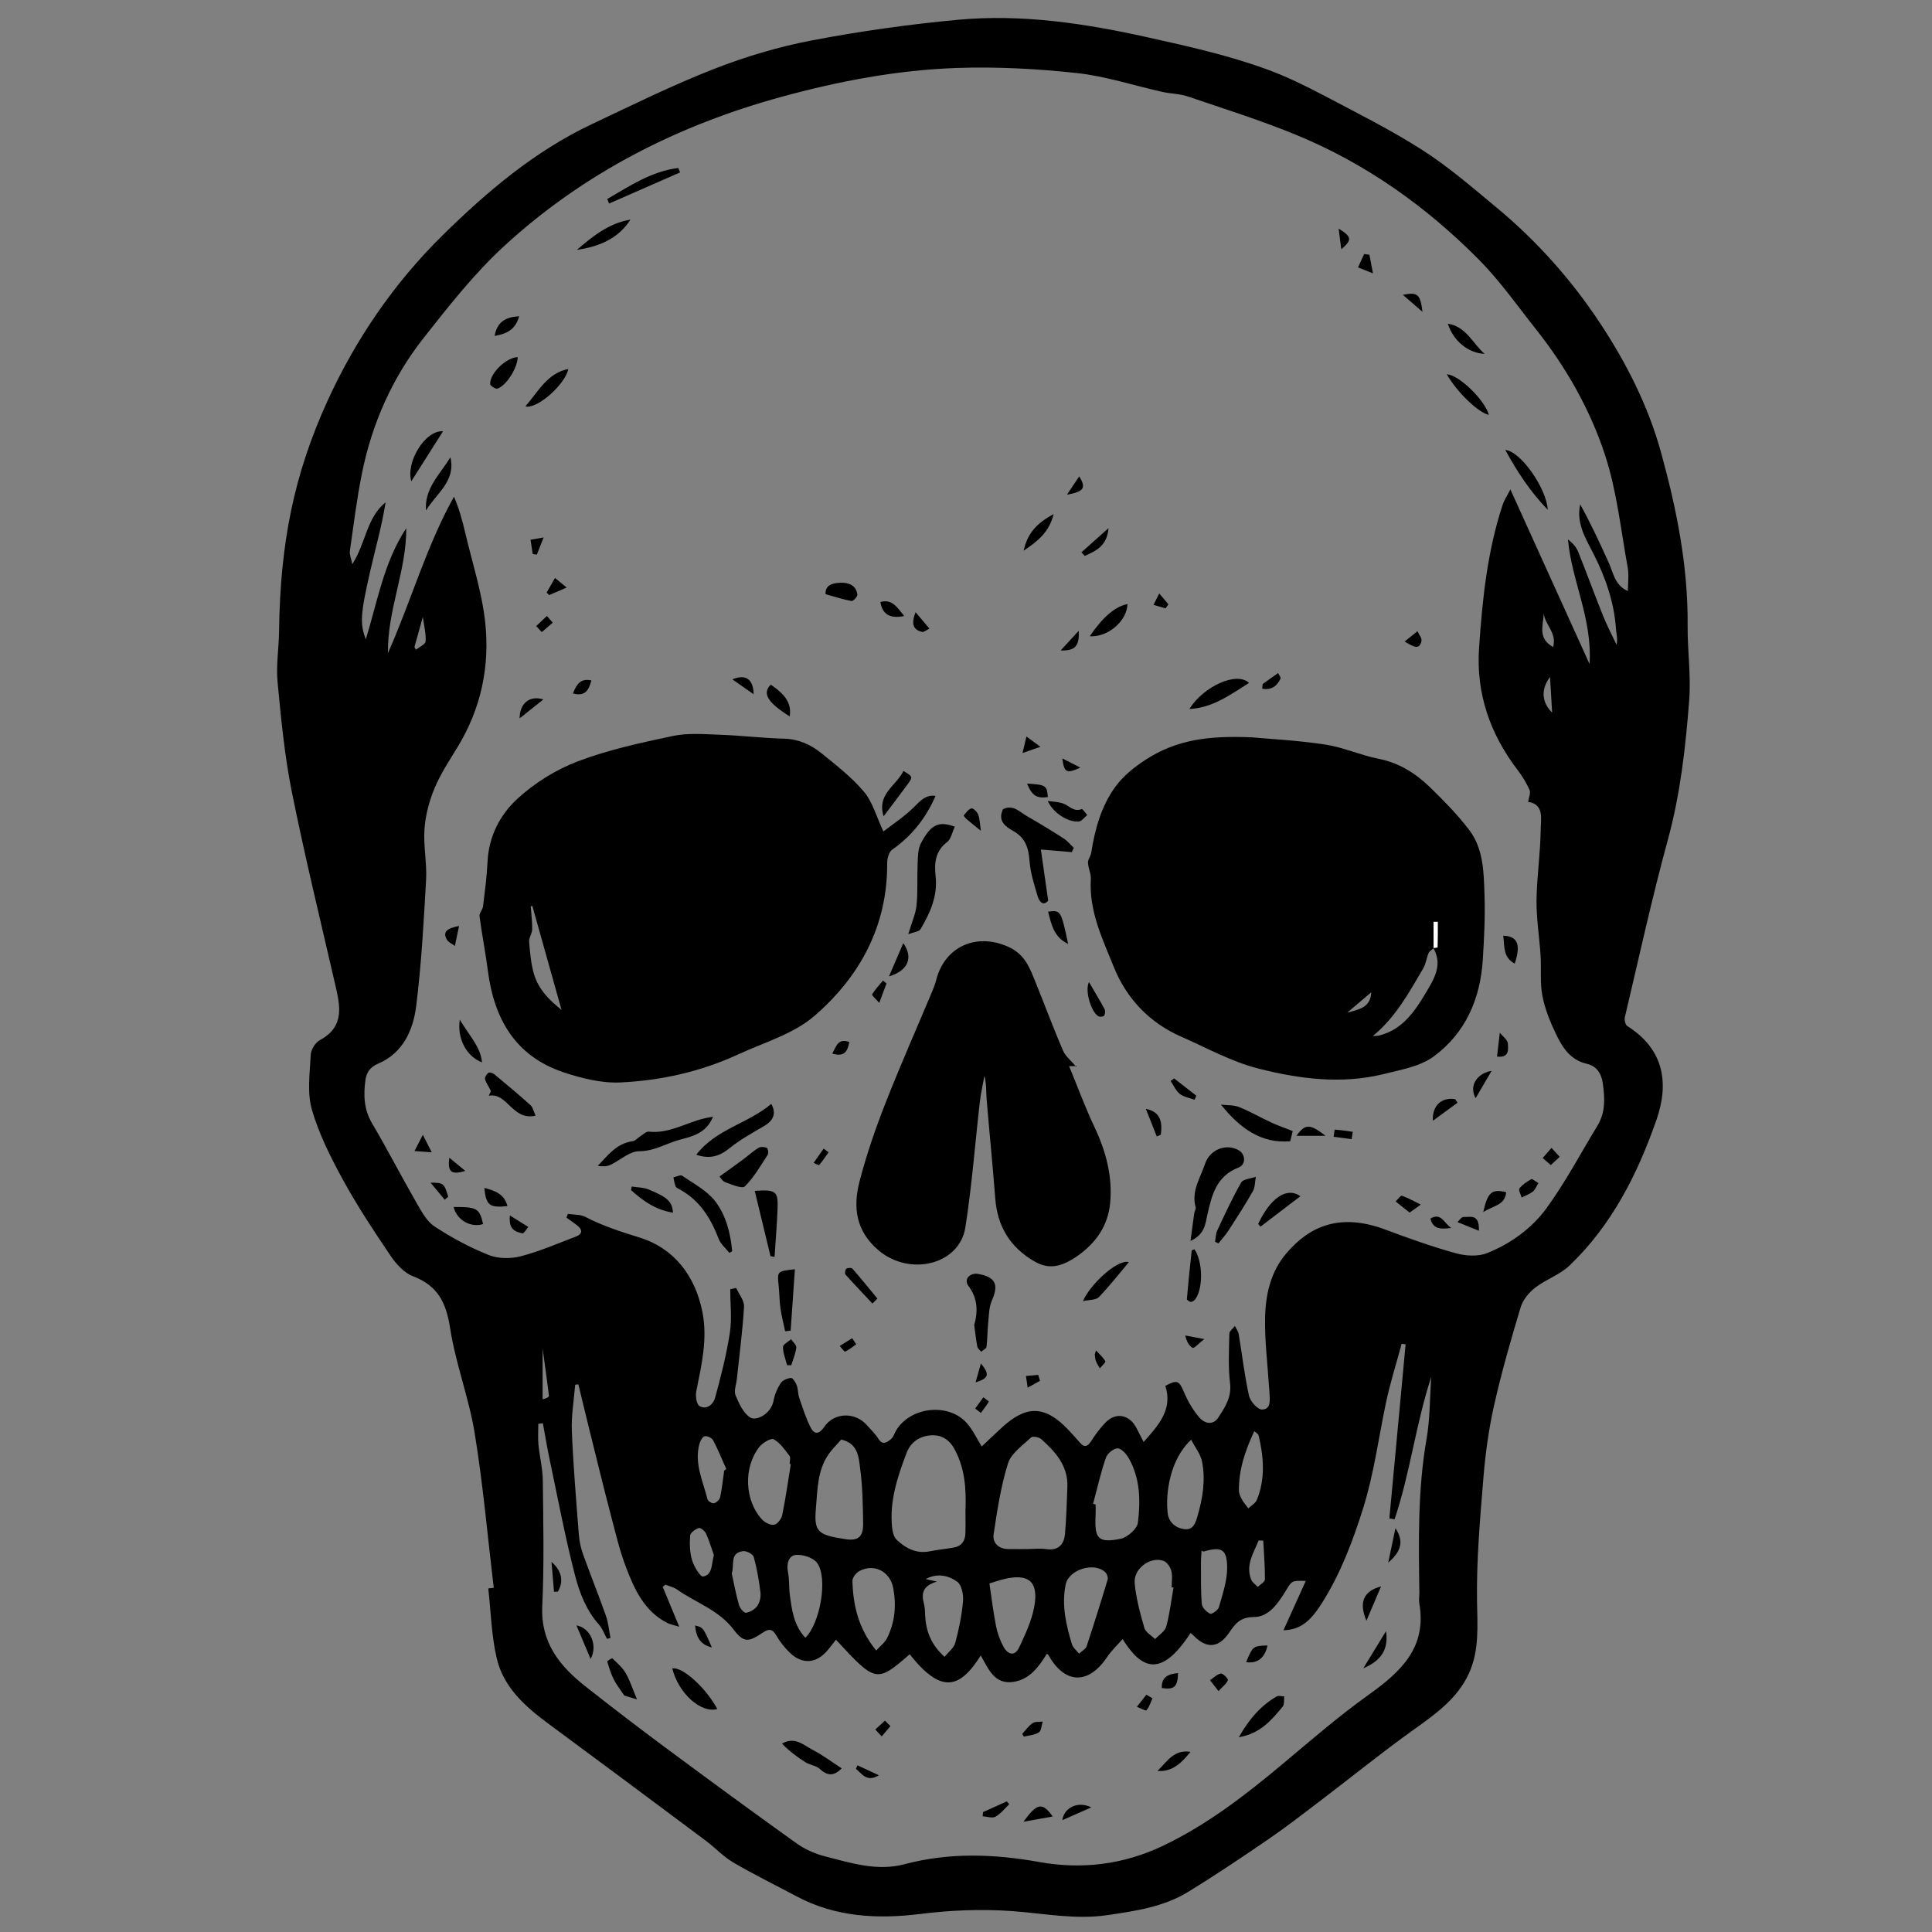 <?xml version="1.0" encoding="utf-8"?>
<!-- Generator: Adobe Illustrator 16.0.0, SVG Export Plug-In . SVG Version: 6.00 Build 0)  -->
<!DOCTYPE svg PUBLIC "-//W3C//DTD SVG 1.1//EN" "http://www.w3.org/Graphics/SVG/1.1/DTD/svg11.dtd">
<svg version="1.1" id="Layer_1" xmlns="http://www.w3.org/2000/svg" xmlns:xlink="http://www.w3.org/1999/xlink" x="0px" y="0px"
	 width="300px" height="300px" viewBox="0 0 300 300" enable-background="new 0 0 300 300" xml:space="preserve">
<rect x="0" y="0" width="300" height="300" fill="#808080" stroke="none"/>
<g>
	<path fill-rule="evenodd" clip-rule="evenodd" d="M76.669,246.556c-0.957-8.001-1.662-16.042-2.956-23.988
		c-0.896-5.51-2.97-10.829-3.821-16.342c-0.606-3.92-1.899-6.591-5.746-8.041c-1.367-0.517-2.607-1.872-3.466-3.141
		c-2.596-3.834-5.162-7.712-7.384-11.767c-1.921-3.506-3.767-7.159-4.866-10.972c-0.765-2.655-0.314-5.694-0.176-8.553
		c0.038-0.788,0.725-1.869,1.423-2.247c3.944-2.135,3.113-5.401,2.344-8.747c-2.281-9.93-4.704-19.83-6.71-29.815
		c-1.126-5.606-1.67-11.346-2.212-17.05c-0.248-2.598,0.202-5.255,0.235-7.887c0.171-13.743,2.341-24.36,7.454-35.613
		c4.378-9.636,10.358-18.395,17.916-25.835c6.892-6.784,14.289-13.068,23.156-17.26c6.278-2.967,12.522-6.054,18.98-8.582
		c4.916-1.925,10.066-3.456,15.249-4.445c7.486-1.43,15.07-2.495,22.66-3.199c9.934-0.921,19.691,0.557,29.426,2.715
		c6.325,1.402,12.622,2.808,18.696,5.038c2.971,1.091,5.843,2.502,8.648,3.979c5.184,2.728,10.446,5.36,15.37,8.51
		c4.048,2.589,7.722,5.786,11.438,8.863c6.268,5.189,11.67,11.245,16.132,18.001c4.081,6.178,7.463,12.83,9.449,20.017
		c2.432,8.796,4.225,17.719,4.146,26.929c-0.035,3.861,0.539,7.751,0.245,11.583c-0.559,7.288-1.363,14.54-3.309,21.666
		c-2.493,9.122-4.506,18.376-6.683,27.583c-0.099,0.416,0.076,1.173,0.38,1.366c5.681,3.603,6.54,8.812,4.51,14.619
		c-2.944,8.418-6.936,16.319-13.494,22.581c-1.497,1.429-3.659,2.135-5.321,3.425c-0.972,0.753-1.912,1.897-2.259,3.051
		c-1.51,5.011-2.957,10.053-4.109,15.156c-0.829,3.681-1.355,7.459-1.663,11.223c-0.522,6.398-1.098,12.827-1,19.232
		c0.059,3.835,0.375,7.598-1.219,11.15c-1.798,4.014-5.272,6.434-8.744,8.915c-4.816,3.443-9.42,7.184-14.135,10.771
		c-2.727,2.073-5.433,4.184-8.256,6.12c-4.113,2.82-8.261,5.605-12.514,8.209c-3.816,2.338-8.171,2.965-12.548,3.607
		c-5.014,0.736-9.869-0.28-14.797-0.63c-4.749-0.339-9.477-0.146-14.248,0.447c-6.541,0.814-13.098,0.509-19.152-2.714
		c-3.289-1.752-6.643-3.391-9.856-5.269c-1.561-0.912-2.832-2.306-4.296-3.399c-8.124-6.066-16.253-12.127-24.411-18.148
		c-3.614-2.668-6.976-5.646-8.036-10.145c-0.833-3.53-0.908-7.24-1.32-10.871C76.102,246.622,76.385,246.589,76.669,246.556z
		 M152.442,224.611c1.067-1.004,2.137-2.052,3.247-3.052c3.558-3.208,6.465-3.521,10.235,0.5c0.587,0.626,1.167,1.257,1.723,1.909
		c0.703,0.824,1.202,0.719,1.784-0.186c0.652-1.019,1.379-2.014,2.219-2.879c1.647-1.699,3.795-1.248,4.867,0.933
		c0.31,0.628,0.639,1.248,1.062,2.073c2.386-2.673,4.543-5.08,3.372-8.713c1.876-1.002,2.144-0.797,2.903,0.988
		c0.602,1.413,1.404,2.81,2.407,3.961c0.753,0.863,2.081,1.249,2.913-0.026c1.036-1.591,2.091-3.136,1.827-5.327
		c-0.306-2.536-0.162-5.132-0.109-7.7c0.009-0.405,0.562-0.8,0.863-1.199c0.203,0.423,0.516,0.827,0.591,1.272
		c0.534,3.193,0.898,6.42,1.599,9.573c0.191,0.866,1.357,2.162,2.035,2.137c1.449-0.056,1.174-1.545,1.142-2.633
		c-0.011-0.369-0.062-0.735-0.085-1.103c-0.22-3.478-0.656-6.958-0.597-10.431c0.062-3.627,0.834-7.185,3.294-10.078
		c3.702-4.357,8.464-6.301,15.439-3.679c3.585,1.349,7.206,2.634,10.893,3.654c1.518,0.421,3.437,0.54,4.846-0.023
		c3.674-1.468,6.96-3.849,9.263-7.018c2.93-4.032,5.274-8.49,7.875-12.765c1.261-2.073,1.159-4.265,0.831-6.579
		c-0.235-1.651-1.034-2.693-2.48-3.031c-2.609-0.608-3.815-2.589-4.817-4.681c-0.897-1.877-1.7-3.869-2.087-5.898
		c-0.385-2.015-0.146-4.143-0.276-6.214c-0.18-2.858-0.66-5.712-0.63-8.565c0.04-3.669,0.603-7.333,0.648-11.004
		c0.021-1.661,0.566-3.944-1.951-4.313c0.104-0.706,0.424-1.386,0.226-1.836c-0.481-1.091-1.119-2.141-1.846-3.091
		c-4.292-5.609-6.482-11.903-6-18.975c0.51-7.505,1.276-14.988,3.649-22.192c0.239-0.729,0.687-1.389,1.212-2.426
		c4.16,9.177,8.114,17.899,12.295,27.118c0.455-7.051-2.792-12.947-3.353-19.357c0.719,0.557,1.286,1.178,1.58,1.908
		c1.32,3.285,2.528,6.616,3.847,9.9c0.625,1.556,1.409,3.047,2.121,4.567c0.215-0.928-0.038-1.645-0.085-2.375
		c-0.265-4.131-1.581-7.933-3.417-11.601c-1.225-2.443-2.807-4.807-2.144-7.842c1.623,2.941,3.027,5.973,4.411,9.015
		c0.735,1.616,0.945,3.571,2.994,4.447c0-1.267,0.181-2.496-0.03-3.653c-1.063-5.82-1.676-11.802-3.495-17.385
		c-2.32-7.12-6.056-13.689-10.751-19.612c-2.89-3.646-5.587-7.499-8.844-10.789c-8.209-8.288-17.625-14.978-28.461-19.42
		c-5.482-2.248-11.156-4.034-16.772-5.939c-1.251-0.424-2.642-0.417-3.946-0.707c-4.427-0.986-8.797-2.442-13.275-2.926
		c-6.191-0.669-12.474-1.003-18.691-0.786c-9.191,0.322-18.247,2.043-27.113,4.466c-16.111,4.404-30.729,11.816-43.072,23.145
		c-4.648,4.268-8.624,9.328-12.548,14.31c-4.864,6.175-8.011,13.274-9.571,20.994c-0.807,3.993-1.305,8.05-1.879,12.087
		c-0.08,0.558,0.203,1.168,0.377,2.054c2.108-3.302,2.211-7.215,5.163-9.608c-0.567,3.659-1.576,7.145-2.383,10.678
		c-1.557,6.808-1.589,8.166-0.69,10.611c1.793-5.801,2.788-11.97,6.288-17.276c0.037,6.623-2.963,12.77-2.844,19.392
		c3.568-8.003,5.927-16.507,10.253-24.285c0.81,1.892,1.31,3.743,1.748,5.609c1.084,4.626,2.591,9.211,3.101,13.902
		c0.74,6.823-0.648,13.4-4.295,19.376c-1.271,2.084-2.642,4.149-3.574,6.387c-0.827,1.987-1.402,4.18-1.56,6.321
		c-0.191,2.608,0.396,5.268,0.25,7.885c-0.364,6.542-0.727,13.101-1.535,19.597c-0.465,3.75-2.058,7.326-5.886,8.948
		c-1.354,0.573-1.839,1.457-1.989,2.524c-0.325,2.31-0.268,4.574,1.016,6.748c2.387,4.042,4.533,8.225,6.874,12.293
		c0.782,1.358,1.608,2.925,2.846,3.738c2.637,1.733,5.469,3.252,8.396,4.424c1.465,0.587,3.412,0.6,4.967,0.199
		c2.912-0.753,5.705-1.975,8.531-3.046c1.111-0.422,1.102-1.095,0.199-1.787c-0.53-0.407-1.085-0.781-1.629-1.169
		c0.077-0.194,0.154-0.389,0.23-0.583c0.911,0.143,1.935,0.066,2.711,0.469c2.703,1.399,5.514,2.303,8.433,3.209
		c5.343,1.659,8.615,5.927,9.739,11.53c0.837,4.173-0.124,8.242-0.945,12.316c-0.148,0.741,0.024,2.042,0.495,2.315
		c1.125,0.656,2.155-0.297,2.42-1.271c0.907-3.326,1.769-6.686,2.292-10.087c0.34-2.213,0.064-4.522,0.064-6.789
		c0.307-0.064,0.615-0.128,0.922-0.191c0.43,0.969,1.275,1.964,1.219,2.903c-0.222,3.767-0.723,7.516-1.12,11.271
		c-0.089,0.84-0.483,1.806-0.199,2.49c0.529,1.277,1.211,2.771,2.287,3.454c0.909,0.576,3.235-0.51,3.626-2.654
		c0.171-0.938,0.576-1.889,1.1-2.686c0.295-0.448,1.041-0.767,1.606-0.803c0.277-0.017,0.715,0.698,0.884,1.154
		c0.225,0.611,0.179,1.319,0.391,1.938c0.546,1.581,1.036,3.205,1.808,4.676c0.547,1.041,1.309,0.972,2.057-0.15
		c1.527-2.292,4.795-2.378,6.638-0.287c0.604,0.686,1.287,1.326,1.767,2.092c0.701,1.117,1.384,0.552,1.995,0.047
		c0.351-0.29,0.495-0.829,0.738-1.25c2.174-3.768,8.231-4.442,11.065-1.155C151.079,222.079,151.682,223.388,152.442,224.611z
		 M105.472,252.598c-1.015-0.31-1.419-0.375-1.77-0.548c-3.588-1.773-5.14-5.155-6.457-8.586c-1.024-2.67-1.684-5.485-2.41-8.261
		c-1.144-4.371-2.214-8.762-3.303-13.146c-0.586-2.361-1.149-4.729-1.722-7.092c-0.166,0.016-0.331,0.032-0.497,0.048
		c-0.188,2.396-0.616,4.805-0.519,7.189c0.219,5.377,0.675,10.746,1.089,16.114c0.079,1.018,0.305,2.057,0.649,3.018
		c1.147,3.2,2.425,6.354,3.554,9.561c0.387,1.099,0.481,2.301,0.709,3.456c-0.182,0.039-0.364,0.08-0.545,0.119
		c-0.406-0.736-0.694-1.579-1.24-2.192c-1.951-2.198-3.008-4.903-3.707-7.599c-1.539-5.931-2.669-11.968-3.939-17.966
		c-0.401-1.894-0.715-3.804-1.068-5.707c-0.236,0.026-0.472,0.053-0.708,0.079c0,1.073-0.083,2.153,0.019,3.218
		c0.18,1.877,0.661,3.743,0.681,5.617c0.071,6.488,0.216,12.991-0.087,19.469c-0.265,5.676,2.708,9.324,6.739,12.499
		c4.014,3.16,8.066,6.274,12.169,9.319c6.826,5.062,13.676,10.094,20.589,15.035c1.313,0.938,2.91,1.631,4.48,2.032
		c4.014,1.027,8.038,2.324,12.279,1.197c6.951-1.847,13.913-1.597,20.938-0.337c6.604,1.185,13.037,0.4,19.135-2.497
		c6.848-3.253,12.788-7.842,18.568-12.677c4.408-3.688,8.763-7.472,13.433-10.806c4.979-3.558,9.057-7.326,7.857-14.186
		c-0.092-0.535,0.016-1.103,0.008-1.653c-0.11-7.969-0.268-15.924,1.111-23.84c0.552-3.167,0.506-6.439,0.732-9.665
		c-2.396,7.271-3.262,14.896-5.692,22.103c-0.269-0.046-0.539-0.092-0.809-0.138c0.841-9.009,1.682-18.019,2.523-27.028
		c-0.205-0.033-0.409-0.066-0.613-0.1c-0.828,3.08-1.8,6.131-2.455,9.247c-1.142,5.432-1.844,10.928-3.52,16.278
		c-1.619,5.166-3.496,10.127-6.382,14.715c-1.822,2.896-3.405,4.193-5.994,4.251c1.181-2.609,2.295-5.077,3.462-7.656
		c-2.225-0.068-2.155-0.027-3.128,1.566c-1.166,1.908-2.611,4.033-4.907,4.042c-2.135,0.008-2.903,1.007-3.878,2.443
		c-1.619,2.384-3.489,2.492-5.432,0.511c-0.166-0.17-0.359-0.313-0.547-0.476c-4.581,7.05-7.621,5.622-10.555,0.942
		c-0.839,0.964-1.735,1.8-2.4,2.79c-2.93,4.365-6.615,4.231-9.157-0.38c-0.031-0.055-0.146-0.063-0.217-0.093
		c-1.261,2.018-2.646,3.935-5.146,4.327c-2.99,0.472-3.913-2.029-5.105-4.092c-3.363,5.351-6.244,5.847-11.033-0.191
		c-5.117,4.459-5.301,4.423-11.448-2.263c-0.456,0.577-0.889,1.168-1.365,1.721c-1.701,1.978-3.85,2.147-5.759,0.342
		c-0.837-0.792-1.578-1.739-2.154-2.737c-0.596-1.032-1.154-1.045-2.05-0.446c-2.283,1.525-2.966,1.64-4.597-0.489
		c-2.32-3.031-5.85-4.136-8.77-6.192c-0.514-0.361-1.185-0.498-1.784-0.739c-0.142,0.109-0.285,0.221-0.426,0.33
		C103.691,248.297,104.477,250.193,105.472,252.598z M149.916,234.596c0.149-3.574-0.137-6.544-1.59-9.372
		c-0.84-1.634-2.037-2.444-3.73-2.348c-1.753,0.098-3.18,1.039-3.815,2.712c-1.411,3.715-2.677,7.488-2.262,11.56
		c0.069,0.68,0.265,1.526,0.722,1.955c1.409,1.324,3.055,2.199,5.13,1.784c1.238-0.247,2.5-0.366,3.745-0.587
		c1.188-0.21,1.751-1.019,1.789-2.168C149.951,236.788,149.916,235.441,149.916,234.596z M159.852,240.537c0-0.006,0-0.011,0-0.017
		c0.858,0,1.732-0.104,2.571,0.021c1.892,0.277,2.801-0.672,2.949-2.372c0.211-2.421,0.277-4.854,0.37-7.283
		c0.123-3.261-1.839-5.432-4.048-7.411c-0.355-0.318-1.349-0.504-1.591-0.273c-1.315,1.251-3.091,2.463-3.584,4.042
		c-1.112,3.551-1.672,7.292-2.228,10.991c-0.199,1.326,0.737,2.282,2.251,2.301C157.646,240.549,158.749,240.537,159.852,240.537z
		 M130.619,223.535c-0.704,0.818-1.458,1.538-2.028,2.383c-1.673,2.484-1.644,5.409-1.893,8.222c-0.333,3.761,0.28,4.209,4.63,4.865
		c1.992,0.301,2.725-0.435,2.697-2.45c-0.039-2.809-0.076-5.637-0.447-8.412C133.338,226.341,133.29,224.129,130.619,223.535z
		 M169.734,233.51c0.131,0.035,0.262,0.069,0.394,0.104c0,0.55,0.024,1.102-0.005,1.649c-0.193,3.664,0.382,4.369,3.853,3.688
		c1.068-0.209,2.6-1.537,2.717-2.5c0.412-3.395,0.365-6.878-1.408-10.004c-0.38-0.67-1.154-1.548-1.747-1.548
		c-0.628-0.001-1.597,0.815-1.823,1.477C170.917,228.707,170.375,231.124,169.734,233.51z M122.8,227.341
		c-0.061-0.009-0.121-0.019-0.181-0.028c0-0.428,0.174-0.989-0.032-1.259c-0.727-0.946-1.457-2.025-2.452-2.566
		c-0.422-0.229-1.739,0.564-2.242,1.21c-2.491,3.197-2.27,8.322,0.437,11.25c0.442,0.479,1.317,0.919,1.885,0.812
		c0.508-0.095,1.128-0.918,1.25-1.512C122,232.63,122.371,229.98,122.8,227.341z M167.556,256.782
		c0.502-0.468,1.034-0.729,1.164-1.123c1.144-3.447,2.231-6.913,3.276-10.392c0.096-0.318-0.106-0.882-0.363-1.128
		c-1.726-1.649-5.682-0.425-6.159,1.909c-0.651,3.186,0.063,6.258,0.978,9.281C166.606,255.842,167.13,256.24,167.556,256.782z
		 M136.058,256.293c0.644-0.718,1.335-1.232,1.679-1.919c1.234-2.467,1.472-5.089,0.959-7.802c-0.477-2.524-2.921-3.836-5.221-2.639
		c-0.518,0.27-1.127,1.032-1.112,1.551C132.473,249.265,133.27,252.861,136.058,256.293z M153.637,245.879
		c0.346,2.298,0.599,4.47,1.023,6.605c0.22,1.109,0.619,2.224,1.16,3.215c0.657,1.207,1.738,1.595,2.438,0.102
		c0.939-2.002,1.914-4.073,2.323-6.22c0.774-4.066-0.908-5.405-5.05-4.284C154.951,245.454,154.38,245.649,153.637,245.879z
		 M146.677,257.276c0.595-0.753,1.444-1.383,1.659-2.184c0.569-2.114,1.012-4.287,1.203-6.464c0.087-1.003-0.209-2.51-0.897-3.012
		c-1.366-0.999-3.134-1.38-4.901-0.421c0.418,0.094,0.837,0.188,1.749,0.393c-2.281,0.664-2.435,1.908-2.014,3.454
		c0.159,0.579,0.15,1.208,0.182,1.815C143.784,253.268,144.558,255.381,146.677,257.276z M184.967,223.561
		c-3.341,3.072-4.016,8.445-3.646,11.427c0.176,1.413,1.244,2.299,2.628,2.462c1.316,0.156,1.687-0.951,1.986-1.978
		c0.818-2.796,1.289-5.652,0.717-8.528C186.429,225.82,185.613,224.815,184.967,223.561z M182.221,246.524
		c-0.096-0.014-0.191-0.025-0.287-0.039c0-0.858,0.157-1.758-0.052-2.562c-0.156-0.6-0.685-1.372-1.223-1.559
		c-2.065-0.712-4.676,1.224-4.465,3.49c0.218,2.338,0.844,4.657,1.5,6.924c0.197,0.684,1.093,1.167,1.669,1.741
		c0.597-0.64,1.519-1.188,1.724-1.937C181.631,250.61,181.864,248.55,182.221,246.524z M125.058,254.313
		c2.303-2.244,3.524-9.283,1.834-11.608c-0.602-0.825-2.226-1.353-3.314-1.255c-1.075,0.098-1.496,1.329-1.227,2.622
		c0.243,1.167,0.132,2.402,0.294,3.591C122.965,250.004,123.246,252.378,125.058,254.313z M186.578,240.78
		c-0.038,0.725-0.097,1.301-0.093,1.876c0.012,2.134-0.045,4.275,0.129,6.396c0.047,0.566,0.728,1.255,1.29,1.525
		c0.255,0.123,1.24-0.558,1.368-1.02c0.563-2.025,1.3-4.105,1.28-6.16c-0.028-2.885-0.882-3.271-3.643-2.48
		C186.819,240.944,186.688,240.83,186.578,240.78z M113.626,244.33c0.353,1.595,0.659,3.267,1.123,4.892
		c0.142,0.495,0.785,1.261,1.087,1.212c0.641-0.103,1.387-0.536,1.756-1.066c0.383-0.549,0.574-1.398,0.492-2.073
		c-0.226-1.864-0.542-3.732-1.045-5.538c-0.122-0.439-1.146-0.969-1.676-0.896C113.268,241.157,114.073,242.979,113.626,244.33z
		 M112.448,228.348c0.11-0.076,0.22-0.153,0.331-0.23c-0.668-1.498-1.28-3.025-2.045-4.471c-0.192-0.364-0.946-0.721-1.317-0.62
		c-0.364,0.099-0.698,0.749-0.822,1.217c-0.798,3.021,0.563,5.756,1.269,8.567c0.072,0.29,0.729,0.688,1.002,0.615
		c0.386-0.104,0.877-0.554,0.957-0.935C112.114,231.128,112.251,229.731,112.448,228.348z M194.769,222.226
		c-1.449,3.079-2.417,6.021-2.389,9.225c0.005,0.46,0.223,0.95,0.451,1.365c0.276,0.502,0.67,0.938,1.013,1.401
		c0.454-0.439,1.112-0.796,1.329-1.332c1.335-3.302,1.06-6.678,0.248-10.049C195.387,222.696,195.178,222.601,194.769,222.226z
		 M110.854,241.487c-0.357-1.012-0.715-2.229-1.231-3.375c-0.177-0.395-0.861-0.931-1.118-0.841
		c-0.539,0.187-1.308,0.721-1.34,1.159c-0.093,1.269-0.067,2.619,0.294,3.824c0.295,0.982,1.272,2.616,1.716,2.544
		C110.676,244.555,110.446,242.88,110.854,241.487z M196.157,239.224c-0.237-0.007-0.476-0.013-0.713-0.019
		c-0.792,1.944-2.063,3.801-1.156,6.085c0.174,0.44,0.668,0.755,1.014,1.126c0.391-0.386,1.112-0.77,1.116-1.159
		C196.433,243.246,196.263,241.234,196.157,239.224z M84.256,209.408c0,2.815,0,5.342,0,7.866c0.642-0.134,1.006-0.365,0.984-0.551
		C84.962,214.406,84.628,212.097,84.256,209.408z M241.016,110.656c-0.119-2.015-0.211-3.542-0.33-5.539
		C239.246,107.041,239.374,109.038,241.016,110.656z M241.164,100.469c0.627-2.181-1.269-3.458-1.449-5.199
		C239.645,97.078,238.712,99.118,241.164,100.469z M64.356,100.463c0.073,0.141,0.146,0.281,0.22,0.421
		c0.53-0.425,1.479-0.823,1.51-1.282c0.08-1.199-0.242-2.425-0.426-3.808C65.193,97.467,64.775,98.965,64.356,100.463z"/>
	<path fill-rule="evenodd" clip-rule="evenodd" d="M145.271,123.591c-1.469,3.373-3.647,6.195-6.729,8.336
		c-0.511,0.355-0.788,1.381-0.783,2.095c0.071,9.744-4.231,17.612-11.291,23.726c-3.248,2.812-7.824,4.122-11.856,5.984
		c-5.775,2.666-11.942,4.049-18.233,4.349c-2.954,0.142-6.083-0.636-8.933-1.594c-7.457-2.509-10.738-8.319-11.695-15.782
		c-0.361-2.813-0.921-5.601-1.291-8.413c-0.064-0.488,0.481-1.027,0.547-1.567c0.281-2.305,0.59-4.615,0.699-6.932
		c0.183-3.909,1.943-7.279,4.601-9.729c2.674-2.466,5.994-4.543,9.393-5.835c4.757-1.807,9.814-2.901,14.815-3.953
		c2.334-0.491,4.844-0.272,7.267-0.186c3.3,0.119,6.592,0.522,9.892,0.606c2.28,0.057,4.198,0.903,5.869,2.258
		c2.311,1.875,4.709,3.732,6.612,5.985c1.337,1.583,1.91,3.812,3.022,6.172c1.512-1.178,3.237-2.295,4.666-3.711
		C142.881,124.374,143.742,123.359,145.271,123.591z M82.666,140.682c-0.085,0.013-0.171,0.025-0.257,0.037
		c0.086,1.196,0.248,2.394,0.228,3.588c-0.01,0.646-0.523,1.303-0.473,1.928c0.132,1.659,0.28,3.35,0.729,4.942
		c0.695,2.468,2.469,4.178,4.299,5.63C85.681,151.428,84.173,146.055,82.666,140.682z"/>
	<path fill-rule="evenodd" clip-rule="evenodd" d="M194.337,114.49c2.719,0.251,7.112,0.47,11.439,1.122
		c2.801,0.422,5.47,1.656,8.262,2.204c3.205,0.629,5.779,2.263,8.026,4.442c2.135,2.071,4.236,4.221,6.042,6.575
		c2.27,2.958,2.293,6.648,2.409,10.169c0.112,3.34-0.058,6.698-0.269,10.038c-0.384,6.079-2.699,11.396-7.629,15.013
		c-2.103,1.543-5.053,2.051-7.696,2.709c-6.586,1.643-13.197,0.778-19.589-0.855c-4.132-1.057-7.99-3.208-11.937-4.943
		c-4.946-2.175-8.478-5.93-10.45-10.823c-1.749-4.337-3.865-8.679-3.56-13.615c0.053-0.844-0.406-1.708-0.445-2.572
		c-0.022-0.494,0.414-0.991,0.496-1.51c0.584-3.688,1.565-7.29,3.775-10.305c1.223-1.668,2.972-3.067,4.73-4.203
		C182.722,114.854,187.661,114.214,194.337,114.49z M222.603,147.238c-0.265,0.246-0.641,0.444-0.77,0.747
		c-0.332,0.779-0.422,1.684-0.843,2.4c-2.191,3.721-4.247,7.554-7.829,10.503c0.487-0.049,0.791-0.043,1.072-0.115
		c3.569-0.927,5.456-3.732,7.178-6.625c1.261-2.119,2.666-4.322,1.152-6.949c0.229-0.028,0.657-0.051,0.658-0.086
		c0.035-1.324,0.03-2.649,0.03-3.974c-0.217,0.001-0.433,0.004-0.649,0.006C222.603,144.509,222.603,145.874,222.603,147.238z
		 M209.201,157.24c1.721-0.474,3.621-0.728,3.729-3.159C211.688,155.135,210.443,156.187,209.201,157.24z"/>
	<path fill-rule="evenodd" clip-rule="evenodd" d="M167.123,165.659c0.138-0.319,0.103-0.131,0.047-0.125
		c-0.295,0.029-0.594,0.014-1.157,0.014c1.31,3.183,2.477,6.378,3.927,9.439c1.796,3.791,2.851,7.734,2.438,11.887
		c-0.341,3.427-2.166,6.117-5.064,8.141c-2.563,1.788-4.498,2.125-6.698,0.848c-3.776-2.19-5.745-5.429-6.073-9.777
		c-0.389-5.115-0.915-10.22-1.335-15.332c-0.1-1.205-0.015-2.426-0.344-3.707c-0.241,1.354-0.558,2.698-0.715,4.062
		c-0.75,6.491-1.231,13.024-2.247,19.472c-0.919,5.826-8.618,7.648-13.446,3.6c-3.59-3.012-4.03-6.743-2.977-10.773
		c1.059-4.051,2.421-8.043,3.949-11.944c2.313-5.906,4.887-11.71,7.34-17.561c0.235-0.561,0.451-1.137,0.601-1.725
		c1.348-5.278,6.354-7.401,11.289-5.116c2.553,1.182,3.278,3.339,4.172,5.539c1.422,3.501,2.733,7.047,4.225,10.518
		C165.438,164.01,166.314,164.692,167.123,165.659z"/>
	<path fill-rule="evenodd" clip-rule="evenodd" d="M161.623,131.91c0.399,2.786,0.752,5.237,1.14,7.936
		c-0.699,0.863-1.352,0.293-1.646-0.705c-0.527-1.784-1.117-3.6-1.252-5.436c-0.15-2.027-0.621-3.593-2.513-4.66
		c-1.186-0.668-2.486-1.533-1.611-3.382c1.544-0.815,2.582,0.415,3.73,1.071c1.929,1.102,3.826,2.26,5.696,3.46
		c0.592,0.381,1.053,0.968,1.573,1.462c-0.104,0.221-0.207,0.442-0.31,0.663C165.035,132.201,163.642,132.082,161.623,131.91z"/>
	<path fill-rule="evenodd" clip-rule="evenodd" d="M148.264,128.37c-0.426,0.897-0.588,1.922-1.186,2.373
		c-1.858,1.406-2.021,3.309-1.798,5.291c0.349,3.108-0.854,5.732-2.354,8.268c-0.215,0.363-0.966,0.407-1.889,0.758
		c0.558-1.884,1.155-3.172,1.285-4.505c0.211-2.156,0.072-4.345,0.169-6.516c0.047-1.042,0.038-2.211,0.502-3.086
		C144.561,127.996,145.751,127.45,148.264,128.37z"/>
	<path fill-rule="evenodd" clip-rule="evenodd" d="M184.862,192.692c0.235-1.759,0.398-3.042,0.583-4.32
		c0.043-0.301,0.285-0.63,0.215-0.883c-0.714-2.547,0.736-4.593,1.479-6.815c0.715-2.135,3.215-3.181,5.192-2.071
		c1.066,0.599,1.201,2.218,0.001,2.685c-3.437,1.334-4.153,4.223-4.848,7.316C187.176,189.982,187.103,191.676,184.862,192.692z"/>
	<path fill-rule="evenodd" clip-rule="evenodd" d="M110.713,173.398c-1.021,2.584-3.24,3.065-5.125,3.568
		c-2.107,0.562-3.968,1.796-6.352,1.796c-1.494,0-2.967,1.433-4.491,2.135c-0.549,0.252-1.217,0.247-1.923,0.138
		c1.579-1.662,2.947-3.506,5.432-3.831c0.4-0.053,0.742-0.495,1.127-0.734c0.45-0.277,0.946-0.795,1.373-0.748
		c3.15,0.343,5.771-1.401,8.657-2.067C109.754,173.574,110.103,173.518,110.713,173.398z"/>
	<path fill-rule="evenodd" clip-rule="evenodd" d="M113.261,194.549c-0.564-0.716-1.342-1.349-1.655-2.161
		c-1.224-3.168-2.892-5.934-5.961-7.638c-0.265-0.147-0.62-0.288-0.729-0.525c-0.196-0.43-0.239-0.931-0.346-1.401
		c0.461-0.101,1.091-0.444,1.355-0.262c1.787,1.24,3.862,2.312,5.139,3.977c1.674,2.185,2.373,4.962,2.631,7.741
		C113.55,194.369,113.406,194.459,113.261,194.549z"/>
	<path fill-rule="evenodd" clip-rule="evenodd" d="M108.12,179.306c3.057-4.008,8.074-4.839,11.64-7.899
		c0.835,1.495,0.335,2.597-1.133,3.457c-1.829,1.073-3.719,2.103-5.352,3.432C111.71,179.571,110.173,180.012,108.12,179.306z"/>
	<path fill-rule="evenodd" clip-rule="evenodd" d="M151.274,205.757c0.59-2.099,0.573-4.135-0.913-6.1
		c-0.748-0.99,0.246-2.065,1.516-1.844c2.713,0.473,3.241,1.653,2.142,4.13c-0.453,1.018-0.453,2.252-0.568,3.396
		c-0.13,1.261-0.108,2.537-0.266,3.792c-0.036,0.287-0.542,0.514-0.831,0.769c-0.206-0.266-0.539-0.505-0.596-0.799
		C151.553,208.035,151.439,206.95,151.274,205.757z"/>
	<path fill-rule="evenodd" clip-rule="evenodd" d="M200.733,175.633c-0.163,0.674-0.271,1.116-0.384,1.577
		c-4.501,0.402-7.825-2.019-10.757-5.684c0.942,0.113,1.96,0.036,2.812,0.376c1.722,0.688,3.338,1.635,5.025,2.412
		C198.534,174.821,199.688,175.22,200.733,175.633z"/>
	<path fill-rule="evenodd" clip-rule="evenodd" d="M111.726,182.688c1.185-0.854,2.403-1.716,3.603-2.604
		c0.821-0.607,1.577-1.314,2.443-1.845c0.331-0.203,0.939-0.16,1.315,0.008c0.175,0.079,0.272,0.836,0.107,1.091
		c-1.102,1.691-2.125,3.49-3.539,4.887c-0.413,0.408-2.037-0.299-3.047-0.657C112.166,183.41,111.871,182.841,111.726,182.688z"/>
	<path fill-rule="evenodd" clip-rule="evenodd" d="M188.678,192.83c0.101-0.58,0.084-1.218,0.326-1.733
		c1.181-2.524,2.343-5.068,3.728-7.481c0.314-0.548,1.492-0.602,2.274-0.882c-0.143,0.751-0.104,1.605-0.461,2.235
		c-1.165,2.06-2.455,4.051-3.739,6.041c-0.47,0.727-1.063,1.374-1.598,2.058C189.03,192.988,188.854,192.91,188.678,192.83z"/>
	<path fill-rule="evenodd" clip-rule="evenodd" d="M119.643,195.053c-0.812-3.359-1.624-6.72-2.449-10.135
		c3.3-0.234,3.652,0.044,3.544,2.816c-0.097,2.48-0.304,4.957-0.463,7.435C120.064,195.131,119.854,195.092,119.643,195.053z"/>
	<path fill-rule="evenodd" clip-rule="evenodd" d="M83.16,173.242c-3.631,0.816-4.325-3.615-7.257-3.104
		c0.133-0.337,0.356-0.622,0.288-0.785c-0.254-0.608-0.699-1.15-0.876-1.772c-0.078-0.276,0.241-0.783,0.521-0.997
		c0.163-0.123,0.687,0.034,0.917,0.225c1.902,1.575,3.799,3.158,5.634,4.809C82.755,171.948,82.855,172.575,83.16,173.242z"/>
	<path fill-rule="evenodd" clip-rule="evenodd" d="M193.947,106.044c-2.934,1.852-5.638,3.869-9.262,4.049
		C186.898,106.543,192.066,104.222,193.947,106.044z"/>
	<path fill-rule="evenodd" clip-rule="evenodd" d="M123.433,197.083c-0.225,3.222-0.444,6.381-0.663,9.539
		c-0.285,0.031-0.571,0.062-0.856,0.093c-0.249-1.196-0.557-2.385-0.729-3.592c-0.163-1.14-0.15-2.305-0.273-3.453
		C120.669,197.394,120.652,197.396,123.433,197.083z"/>
	<path fill-rule="evenodd" clip-rule="evenodd" d="M233.74,69.871c2.399,0.185,6.432,6.019,6.592,9.289
		C237.577,76.301,235.618,73.281,233.74,69.871z"/>
	<path fill-rule="evenodd" clip-rule="evenodd" d="M175.292,195.984c-1.538,1.826-3.009,3.722-4.663,5.436
		c-0.451,0.467-1.464,0.391-2.466,0.62C169.204,199.525,173.515,195.458,175.292,195.984z"/>
	<path fill-rule="evenodd" clip-rule="evenodd" d="M185.473,193.99c1.3,1.899,1.375,5.944,0.171,7.693
		c-0.153,0.222-0.448,0.465-0.687,0.474c-0.225,0.007-0.672-0.298-0.661-0.436c0.214-2.516,0.479-5.027,0.75-7.538
		C185.052,194.126,185.247,194.089,185.473,193.99z"/>
	<path fill-rule="evenodd" clip-rule="evenodd" d="M94.292,30.902c3.499-2.034,6.898-4.313,11.026-4.816
		c0.097,0.228,0.194,0.456,0.291,0.684c-3.679,1.612-7.355,3.224-11.033,4.836C94.481,31.372,94.387,31.137,94.292,30.902z"/>
	<path fill-rule="evenodd" clip-rule="evenodd" d="M68.798,66.959c-1.589,2.505-3.177,5.01-4.928,7.771
		C62.99,71.841,65.945,66.797,68.798,66.959z"/>
	<path fill-rule="evenodd" clip-rule="evenodd" d="M97.898,34.1c-1.946,3.05-4.959,4.194-8.333,4.705
		C92.031,36.697,94.533,34.656,97.898,34.1z"/>
	<path fill-rule="evenodd" clip-rule="evenodd" d="M69.935,71c0.891,3.745-2.234,5.641-3.783,8.272
		C65.865,75.833,68.361,73.626,69.935,71z"/>
	<path fill-rule="evenodd" clip-rule="evenodd" d="M81.569,63.112c2.059-2.352,3.39-5.147,6.667-5.813
		C87.866,59.522,83.517,63.56,81.569,63.112z"/>
	<path fill-rule="evenodd" clip-rule="evenodd" d="M137.207,126.752c-1.088-3.479,1.984-4.743,3.075-7.034
		c1.492,0.889,1.509,0.901,0.579,2.167C139.659,123.519,138.426,125.131,137.207,126.752z"/>
	<path fill-rule="evenodd" clip-rule="evenodd" d="M195.367,190.052c1.834-3.913,4.388-5.846,6.556-4.301
		c-2.149,1.639-4.173,3.181-6.194,4.722C195.607,190.332,195.487,190.192,195.367,190.052z"/>
	<path fill-rule="evenodd" clip-rule="evenodd" d="M80.385,55.454c0.001,1.599-1.727,4.421-3.146,4.892
		c-0.285,0.095-1.13-0.458-1.133-0.72C76.083,57.91,78.625,55.512,80.385,55.454z"/>
	<path fill-rule="evenodd" clip-rule="evenodd" d="M104.503,188.302c-2.742-0.434-4.681-1.86-6.508-3.495
		c0.031-0.188,0.063-0.375,0.095-0.563c0.877,0.143,1.822,0.124,2.622,0.455C103.709,185.938,104.36,186.573,104.503,188.302z"/>
	<path fill-rule="evenodd" clip-rule="evenodd" d="M169.212,98.797c2.04-2.996,3.948-4.622,5.864-4.997
		C175.001,96.445,172.017,98.986,169.212,98.797z"/>
	<path fill-rule="evenodd" clip-rule="evenodd" d="M162.693,124.368c0.785,0.119,1.606,0.133,2.348,0.382
		c0.962,0.324,1.671,1.386,2.933,0.885c0.141-0.056,0.563,0.598,0.854,0.923c-0.438,0.352-0.855,0.967-1.321,1.007
		C165.921,127.7,163.582,126.333,162.693,124.368z"/>
	<path fill-rule="evenodd" clip-rule="evenodd" d="M224.663,58.13c1.839,0.053,5.848,3.911,6.53,6.286
		C229.584,64.115,226.253,60.91,224.663,58.13z"/>
	<path fill-rule="evenodd" clip-rule="evenodd" d="M71.394,158.325c1.418,2.432,3.21,4.157,3.454,6.639
		C72.405,164.022,70.96,161.251,71.394,158.325z"/>
	<path fill-rule="evenodd" clip-rule="evenodd" d="M128.192,92.262c-0.085-1.407,1.054-1.721,2.254-1.771
		c1.289-0.055,2.474,0.334,2.689,1.832c0.043,0.303-0.659,1.048-0.91,1.002C130.892,93.082,129.594,92.652,128.192,92.262z"/>
	<path fill-rule="evenodd" clip-rule="evenodd" d="M224.818,50.265c2.846,0.433,3.809,3.01,5.711,4.682
		C227.962,54.835,225.659,52.914,224.818,50.265z"/>
	<path fill-rule="evenodd" clip-rule="evenodd" d="M119.677,106.309c2.414,1.624,3.248,3.02,2.947,4.937
		C119.156,109.053,118.337,107.68,119.677,106.309z"/>
	<path fill-rule="evenodd" clip-rule="evenodd" d="M70.436,187.421c3.641-0.015,4.024,0.207,4.576,2.653
		C73.078,190.686,70.913,189.431,70.436,187.421z"/>
	<path fill-rule="evenodd" clip-rule="evenodd" d="M135.472,202.413c-1.401-1.491-2.818-2.969-4.178-4.495
		c-0.143-0.16-0.06-0.765,0.119-0.904c0.211-0.163,0.807-0.187,0.95-0.022c1.328,1.519,2.594,3.092,3.877,4.649
		C135.985,201.897,135.728,202.155,135.472,202.413z"/>
	<path fill-rule="evenodd" clip-rule="evenodd" d="M163.604,79.829c-0.676,2.767-2.403,4.177-4.657,5.679
		C159.571,82.69,161.142,81.146,163.604,79.829z"/>
	<path fill-rule="evenodd" clip-rule="evenodd" d="M169.09,152.488c0.894,1.531,1.691,2.847,2.421,4.2
		c0.141,0.262,0.102,0.716-0.035,0.991c-0.078,0.159-0.559,0.252-0.793,0.175C169.592,157.497,168.377,154,169.09,152.488z"/>
	<path fill-rule="evenodd" clip-rule="evenodd" d="M165.866,146.576c-2.2-1.033-2.623-3.024-3.112-5.018
		C164.735,141.333,164.735,141.333,165.866,146.576z"/>
	<path fill-rule="evenodd" clip-rule="evenodd" d="M233.427,145.296c2.234,0.071,2.763,1.391,1.778,4.33
		C233.387,148.681,233.634,146.993,233.427,145.296z"/>
	<path fill-rule="evenodd" clip-rule="evenodd" d="M140.262,146.451c1.58,2.241,0.77,4.274-2.222,5.163
		C138.816,149.81,139.534,148.142,140.262,146.451z"/>
	<path fill-rule="evenodd" clip-rule="evenodd" d="M122.214,211.98c-0.235-0.94-0.628-1.88-0.632-2.821
		c-0.002-0.399,0.812-0.803,1.255-1.205c0.288,0.435,0.854,0.899,0.809,1.296c-0.104,0.932-0.501,1.831-0.78,2.742
		C122.649,211.989,122.431,211.984,122.214,211.98z"/>
	<path fill-rule="evenodd" clip-rule="evenodd" d="M218.886,188.291c-0.835-0.664-1.505-1.197-2.175-1.729
		c0.33-0.314,0.776-0.956,0.97-0.888c1.015,0.359,1.966,0.897,2.938,1.374C220.146,187.388,219.672,187.727,218.886,188.291z"/>
	<path fill-rule="evenodd" clip-rule="evenodd" d="M226.323,171.231c-1.18,0.864-2.36,1.727-3.822,2.798
		c-0.146-2.446,1.451-3.683,3.46-3.354C226.081,170.86,226.203,171.046,226.323,171.231z"/>
	<path fill-rule="evenodd" clip-rule="evenodd" d="M75.209,184.453c1.738,0.449,3.127,1.006,3.586,2.83
		C75.999,187.575,75.475,187.175,75.209,184.453z"/>
	<path fill-rule="evenodd" clip-rule="evenodd" d="M230.318,188.215c0.69-3.112,1.35-3.64,3.558-3.089
		C233.697,187.184,231.869,187.194,230.318,188.215z"/>
	<path fill-rule="evenodd" clip-rule="evenodd" d="M80.606,49.114c-0.521,1.849-1.574,2.666-3.801,3.051
		C77.147,50.181,78.297,49.22,80.606,49.114z"/>
	<path fill-rule="evenodd" clip-rule="evenodd" d="M238.894,183.714c-0.358,0.558-0.537,1.057-0.889,1.327
		c-0.509,0.39-1.145,0.614-1.727,0.909c-0.132-0.484-0.528-1.176-0.343-1.414c0.466-0.601,1.165-1.048,1.842-1.434
		C237.934,183.013,238.371,183.416,238.894,183.714z"/>
	<path fill-rule="evenodd" clip-rule="evenodd" d="M231.617,166.279c-0.778,1.331-1.558,2.663-2.48,4.24
		C228.083,168.665,229.264,166.689,231.617,166.279z"/>
	<path fill-rule="evenodd" clip-rule="evenodd" d="M167.921,85.769c1.293-1.154,2.585-2.309,4.211-3.761
		c-0.229,2.781-1.965,3.54-3.688,4.308C168.269,86.133,168.096,85.951,167.921,85.769z"/>
	<path fill-rule="evenodd" clip-rule="evenodd" d="M140.406,95.651c-2.231,0.463-3.388-0.265-3.698-2.175
		C138.594,92.971,139.333,94.378,140.406,95.651z"/>
	<path fill-rule="evenodd" clip-rule="evenodd" d="M179.623,176.468c-0.574-1.449-1.148-2.899-1.699-4.292
		c1.966,0.426,2.66,1.58,2.327,4.023C180.042,176.288,179.832,176.378,179.623,176.468z"/>
	<path fill-rule="evenodd" clip-rule="evenodd" d="M201.307,176.367c1.394-1.924,2.079-1.86,4.534,0
		C204.179,176.367,202.743,176.367,201.307,176.367z"/>
	<path fill-rule="evenodd" clip-rule="evenodd" d="M159.479,121.676c2.929,0.179,3.075,0.277,3.233,2.093
		C160.997,124.015,160.253,123.559,159.479,121.676z"/>
	<path fill-rule="evenodd" clip-rule="evenodd" d="M229.642,191.113c-1.298-0.525-2.317-0.937-3.339-1.35
		c0.315-0.279,0.651-0.814,0.943-0.792C228.219,189.046,229.744,188.346,229.642,191.113z"/>
	<path fill-rule="evenodd" clip-rule="evenodd" d="M182.313,167.454c1.149,0.894,2.299,1.788,3.449,2.683
		c-0.09,0.211-0.18,0.421-0.27,0.631c-0.773-0.285-1.669-0.416-2.285-0.901c-0.622-0.488-0.966-1.328-1.432-2.015
		C181.956,167.72,182.134,167.587,182.313,167.454z"/>
	<path fill-rule="evenodd" clip-rule="evenodd" d="M84.375,108.608c-1.182,0.941-2.364,1.882-3.691,2.939
		C80.695,109.27,82.181,107.93,84.375,108.608z"/>
	<path fill-rule="evenodd" clip-rule="evenodd" d="M152.31,129.007c-0.906-0.735-1.583-1.27-2.238-1.83
		c-0.183-0.156-0.456-0.528-0.422-0.566c0.364-0.413,0.738-0.981,1.2-1.083c0.28-0.062,0.897,0.558,1.053,0.983
		C152.157,127.207,152.161,127.995,152.31,129.007z"/>
	<path fill-rule="evenodd" clip-rule="evenodd" d="M79.182,188.744c1.137,0.708,1.993,1.24,2.849,1.774
		c-0.301,0.35-0.672,1.039-0.892,0.995C80.039,191.289,78.927,190.918,79.182,188.744z"/>
	<path fill-rule="evenodd" clip-rule="evenodd" d="M71.283,143.78c-0.26,1.244-0.455,2.172-0.649,3.101
		c-0.425-0.321-1.005-0.554-1.245-0.979C68.702,144.686,69.403,144.152,71.283,143.78z"/>
	<path fill-rule="evenodd" clip-rule="evenodd" d="M142.173,95.069c0.893,1.054,1.52,1.794,2.146,2.535
		c-0.391,0.186-0.84,0.599-1.163,0.518C141.983,97.826,141.36,97.094,142.173,95.069z"/>
	<path fill-rule="evenodd" clip-rule="evenodd" d="M232.458,164.066c0.142-1.214,0.268-2.298,0.433-3.707
		c0.423,0.542,1.253,1.13,1.258,1.726C234.154,162.831,234.475,164.295,232.458,164.066z"/>
	<path fill-rule="evenodd" clip-rule="evenodd" d="M113.722,105.493c2.087-0.883,3.26-0.009,3.302,2.31
		C115.874,106.998,114.951,106.353,113.722,105.493z"/>
	<path fill-rule="evenodd" clip-rule="evenodd" d="M196.002,106.942c0.055-0.416,0.012-0.68,0.112-0.755
		c0.769-0.579,1.564-1.119,2.354-1.672c0.135,0.294,0.461,0.681,0.371,0.866C198.306,106.48,197.501,107.207,196.002,106.942z"/>
	<path fill-rule="evenodd" clip-rule="evenodd" d="M217.835,45.779c2.307-0.452,2.713-0.103,3.047,2.644
		C219.945,47.61,219.009,46.797,217.835,45.779z"/>
	<path fill-rule="evenodd" clip-rule="evenodd" d="M212.643,39.552c0.144,0.761,0.289,1.522,0.549,2.894
		c-1.075-0.429-1.695-0.678-2.315-0.926c0.315-0.692,0.63-1.384,0.944-2.075C212.095,39.48,212.369,39.516,212.643,39.552z"/>
	<path fill-rule="evenodd" clip-rule="evenodd" d="M87.99,91.235c-1.262,0.543-1.989,0.855-2.716,1.169
		c-0.132-0.131-0.265-0.261-0.397-0.391c0.435-0.756,0.869-1.511,1.304-2.268C86.684,90.16,87.187,90.574,87.99,91.235z"/>
	<path fill-rule="evenodd" clip-rule="evenodd" d="M65.659,176.215c0.617,1.213,1,1.966,1.383,2.719
		c-0.808-0.062-1.616-0.123-2.678-0.204C64.81,177.864,65.069,177.36,65.659,176.215z"/>
	<path fill-rule="evenodd" clip-rule="evenodd" d="M218.112,99.612c0.826-0.663,1.406-1.129,1.986-1.595
		c0.227,0.509,0.73,1.082,0.63,1.515C220.39,100.981,219.509,100.451,218.112,99.612z"/>
	<path fill-rule="evenodd" clip-rule="evenodd" d="M83.258,97.218c0.554-0.523,1.108-1.046,1.664-1.57
		c0.304,0.344,0.606,0.688,0.91,1.032c-0.569,0.492-1.138,0.984-1.707,1.476C83.836,97.843,83.547,97.531,83.258,97.218z"/>
	<path fill-rule="evenodd" clip-rule="evenodd" d="M209.889,176.89c-0.934-0.125-1.867-0.25-2.801-0.374
		c0.058-0.389,0.142-1.116,0.169-1.113c0.934,0.071,1.863,0.212,2.792,0.344C209.995,176.127,209.942,176.508,209.889,176.89z"/>
	<path fill-rule="evenodd" clip-rule="evenodd" d="M137.658,152.707c-0.326,0.87-0.652,1.739-1.13,3.019
		c-0.528-0.612-1.184-1.185-1.105-1.313c0.466-0.774,1.102-1.446,1.682-2.152C137.288,152.409,137.473,152.558,137.658,152.707z"/>
	<path fill-rule="evenodd" clip-rule="evenodd" d="M161.49,214.415c-0.638,0.352-1.274,0.702-1.911,1.054
		c-0.091-0.603-0.183-1.205-0.271-1.807c0.634-0.057,1.27-0.113,1.905-0.171C161.305,213.8,161.398,214.108,161.49,214.415z"/>
	<path fill-rule="evenodd" clip-rule="evenodd" d="M164.697,101c1.012-1.1,1.766-1.92,2.803-3.046
		C167.638,100.34,166.917,101.075,164.697,101z"/>
	<path fill-rule="evenodd" clip-rule="evenodd" d="M88.97,107.679c0.549-1.425,1.186-2.395,2.862-2.022
		C91.433,107.083,90.927,108.211,88.97,107.679z"/>
	<path fill-rule="evenodd" clip-rule="evenodd" d="M180.994,94.468c-0.625-0.181-1.252-0.363-1.879-0.544
		c0.297-0.59,0.594-1.18,0.891-1.771c0.473,0.558,0.945,1.116,1.418,1.674C181.281,94.041,181.139,94.255,180.994,94.468z"/>
	<path fill-rule="evenodd" clip-rule="evenodd" d="M242.185,179.629c-0.535,0.502-0.922,0.861-1.374,1.284
		c-0.445-0.386-0.826-0.716-1.266-1.096c0.428-0.492,0.848-0.974,1.373-1.578C241.33,178.689,241.7,179.097,242.185,179.629z"/>
	<path fill-rule="evenodd" clip-rule="evenodd" d="M167.576,73.976c1.112,1.781,0.762,2.37-1.9,2.836
		C166.446,75.662,166.969,74.882,167.576,73.976z"/>
	<path fill-rule="evenodd" clip-rule="evenodd" d="M131.874,161.794c-0.249,1.431-0.735,2.377-2.631,1.808
		C129.868,162.444,130.125,161.186,131.874,161.794z"/>
	<path fill-rule="evenodd" clip-rule="evenodd" d="M159.384,114.365c0.869,0.639,1.241,0.913,2.17,1.596
		c-1.217,0.423-1.998,0.696-2.78,0.968C158.944,116.207,159.117,115.485,159.384,114.365z"/>
	<path fill-rule="evenodd" clip-rule="evenodd" d="M69.055,186.291c-0.665-0.8-1.328-1.6-2.193-2.641
		c1.989-0.03,2.127,0.104,2.737,2.177C69.417,185.981,69.236,186.136,69.055,186.291z"/>
	<path fill-rule="evenodd" clip-rule="evenodd" d="M132.953,208.741c-0.568,0.397-1.11,0.851-1.729,1.138
		c-0.114,0.053-0.543-0.572-0.826-0.884c0.642-0.399,1.285-0.798,1.926-1.197C132.534,208.112,132.743,208.427,132.953,208.741z"/>
	<path fill-rule="evenodd" clip-rule="evenodd" d="M225.348,190.683c-1.618,0.184-2.803,0.237-3.239-1.463
		C223.784,188.224,224.199,189.912,225.348,190.683z"/>
	<path fill-rule="evenodd" clip-rule="evenodd" d="M69.782,179.777c0.855,0.707,1.565,1.295,2.466,2.039
		C70.057,182.486,69.457,181.963,69.782,179.777z"/>
	<path fill-rule="evenodd" clip-rule="evenodd" d="M152.317,211.718c1.413,1.726,1.208,2.308-0.832,2.936
		C151.809,213.515,152.062,212.616,152.317,211.718z"/>
	<path fill-rule="evenodd" clip-rule="evenodd" d="M128.662,178.927c-0.476,0.668-0.927,1.356-1.46,1.975
		c-0.067,0.078-0.564-0.213-0.861-0.332c0.518-0.736,1.035-1.473,1.552-2.209C128.149,178.55,128.406,178.738,128.662,178.927z"/>
	<path fill-rule="evenodd" clip-rule="evenodd" d="M164.954,117.769c1.005,0.51,1.751,0.888,2.801,1.42
		C165.607,120.172,165.248,119.989,164.954,117.769z"/>
	<path fill-rule="evenodd" clip-rule="evenodd" d="M208.274,38.714c-0.147-1.156-0.256-2.006-0.409-3.215
		C209.928,36.786,209.987,37.227,208.274,38.714z"/>
	<path fill-rule="evenodd" clip-rule="evenodd" d="M151.425,218.715c0.423-0.58,0.846-1.16,1.268-1.741
		c0.298,0.229,0.878,0.625,0.856,0.661c-0.369,0.614-0.813,1.184-1.24,1.764C152.015,219.171,151.72,218.942,151.425,218.715z"/>
	<path fill-rule="evenodd" clip-rule="evenodd" d="M170.187,209.696c0.505,0.551,1.088,1.055,1.455,1.686
		c0.086,0.147-0.553,0.719-0.857,1.095c-0.212-0.382-0.465-0.747-0.618-1.15c-0.121-0.311-0.117-0.671-0.169-1.009
		C170.062,210.11,170.124,209.903,170.187,209.696z"/>
	<path fill-rule="evenodd" clip-rule="evenodd" d="M82.379,83.811c0.68-0.12,1.187-0.208,2.034-0.357
		c-0.396,1.006-0.725,1.838-1.054,2.671c-0.212-0.035-0.426-0.068-0.64-0.102C82.604,85.268,82.487,84.513,82.379,83.811z"/>
	<path fill-rule="evenodd" clip-rule="evenodd" d="M187.001,207.932c-0.848,0.662-1.568,1.479-1.804,1.358
		c-0.585-0.303-0.95-1.033-1.15-1.917C184.842,207.523,185.636,207.674,187.001,207.932z"/>
	<path fill-rule="evenodd" clip-rule="evenodd" d="M104.394,259.07c1.602-0.301,5.301,3.108,6.983,6.307
		C108.849,266.069,105.349,262.965,104.394,259.07z"/>
	<path fill-rule="evenodd" clip-rule="evenodd" d="M130.699,274.588c-1.037,1.065-2.069,1.342-3.362,0.122
		c-0.583-0.549-1.576-0.634-2.288-1.081c-1.291-0.812-2.511-1.736-3.624-2.879c2.017-1.168,3.367,0.248,4.791,0.983
		C127.744,272.522,129.136,273.577,130.699,274.588z"/>
	<path fill-rule="evenodd" clip-rule="evenodd" d="M192.363,269.758c1.604-2.814,3.386-4.896,5.865-6.326
		c0.301-0.174,0.79-0.022,1.191-0.021c-0.073,0.544,0.048,1.252-0.251,1.604C197.455,267.049,195.771,269.176,192.363,269.758z"/>
	<path fill-rule="evenodd" clip-rule="evenodd" d="M98.914,263.885c-1.055-0.321-1.725-0.525-1.976-0.602
		c-0.642-0.969-1.232-1.701-1.643-2.522c-0.437-0.875-0.728-1.828-1.003-2.77c-0.025-0.083,0.737-0.543,0.797-0.484
		c0.738,0.721,1.563,1.419,2.067,2.294C97.835,260.977,98.251,262.303,98.914,263.885z"/>
	<path fill-rule="evenodd" clip-rule="evenodd" d="M184.861,272.024c-1.332,1.628-2.728,3.139-5.131,2.969
		C181.187,273.592,182.27,271.609,184.861,272.024z"/>
	<path fill-rule="evenodd" clip-rule="evenodd" d="M91.708,257.605c-0.71-1.686-1.421-3.37-2.199-5.214
		C91.618,252.729,92.896,255.459,91.708,257.605z"/>
	<path fill-rule="evenodd" clip-rule="evenodd" d="M214.449,246.342c-0.813,1.903-1.449,3.396-2.27,5.319
		C210.961,248.833,211.739,247.033,214.449,246.342z"/>
	<path fill-rule="evenodd" clip-rule="evenodd" d="M215.224,253.283c0.394,2.791-0.663,4.532-3.535,5.771
		C212.779,257.274,213.869,255.495,215.224,253.283z"/>
	<path fill-rule="evenodd" clip-rule="evenodd" d="M196.818,255.511c-0.413,1.962-1.613,2.854-3.314,2.576
		C194.523,255.619,194.584,255.571,196.818,255.511z"/>
	<path fill-rule="evenodd" clip-rule="evenodd" d="M169.454,280.653c-1.409,0.619-2.818,1.239-4.499,1.979
		C165.225,280.636,167.462,279.628,169.454,280.653z"/>
	<path fill-rule="evenodd" clip-rule="evenodd" d="M158.921,282.877c2.136-2.921,2.9-3.08,4.553-0.813
		C161.931,282.339,160.627,282.572,158.921,282.877z"/>
	<path fill-rule="evenodd" clip-rule="evenodd" d="M215.561,242.645c0.444-2.112,0.784-3.729,1.124-5.348
		C217.993,239.32,217.645,240.846,215.561,242.645z"/>
	<path fill-rule="evenodd" clip-rule="evenodd" d="M152.648,281.379c1.229-0.554,2.458-1.106,3.687-1.66
		c0.129,0.143,0.259,0.285,0.389,0.428c-0.708,0.67-1.329,1.496-2.155,1.952c-0.496,0.275-1.31-0.025-1.982-0.067
		C152.607,281.813,152.627,281.596,152.648,281.379z"/>
	<path fill-rule="evenodd" clip-rule="evenodd" d="M158.735,269.234c0.521-0.563,0.968-1.232,1.586-1.652
		c0.403-0.273,1.052-0.184,1.592-0.257c-0.188,0.58-0.206,1.424-0.604,1.682c-0.646,0.421-1.54,0.457-2.33,0.655
		C158.897,269.52,158.816,269.377,158.735,269.234z"/>
	<path fill-rule="evenodd" clip-rule="evenodd" d="M189.211,262.591c-0.62-0.795-0.971-1.244-1.321-1.693
		c0.556-0.369,1.079-0.926,1.681-1.03c0.319-0.056,1.164,0.801,1.092,1.026C190.489,261.425,189.911,261.825,189.211,262.591z"/>
	<path fill-rule="evenodd" clip-rule="evenodd" d="M110.538,255.815c-1.636-0.385-2.444-1.442-2.602-3.408
		C109.192,252.703,109.192,252.703,110.538,255.815z"/>
	<path fill-rule="evenodd" clip-rule="evenodd" d="M86.028,247.177c-0.125-1.493-0.251-2.986-0.393-4.652
		c1.618,1.406,1.914,3.006,1.002,4.611C86.435,247.149,86.231,247.164,86.028,247.177z"/>
	<path fill-rule="evenodd" clip-rule="evenodd" d="M180.404,262.116c-0.068-1.769,1.06-2.178,2.519-2.32
		C182.869,261.943,182.342,262.407,180.404,262.116z"/>
	<path fill-rule="evenodd" clip-rule="evenodd" d="M138.267,268.031c-0.452,0.529-0.903,1.061-1.354,1.591
		c-0.333-0.354-0.665-0.708-0.998-1.063c0.5-0.46,1-0.919,1.499-1.379C137.697,267.463,137.982,267.747,138.267,268.031z"/>
	<path fill-rule="evenodd" clip-rule="evenodd" d="M178.959,263.712c-0.295,0.634-0.494,1.354-0.942,1.85
		c-0.135,0.147-0.968-0.342-1.48-0.539c0.49-0.621,0.979-1.242,1.469-1.862C178.323,263.345,178.641,263.528,178.959,263.712z"/>
	<path fill-rule="evenodd" clip-rule="evenodd" d="M133.151,274.12c1.105,0.514,2.211,1.027,3.316,1.542
		c-1.836,1.118-2.592-0.174-3.554-1.005C132.993,274.478,133.072,274.3,133.151,274.12z"/>
	<path fill-rule="evenodd" clip-rule="evenodd" fill="#FFFFFF" d="M222.603,147.238c0-1.364,0-2.729,0-4.093
		c0.217-0.002,0.433-0.004,0.649-0.006c0,1.325,0.005,2.65-0.03,3.974c-0.001,0.035-0.429,0.058-0.657,0.086L222.603,147.238z"/>
</g>
<g>
</g>
<g>
</g>
<g>
</g>
<g>
</g>
<g>
</g>
<g>
</g>
</svg>
